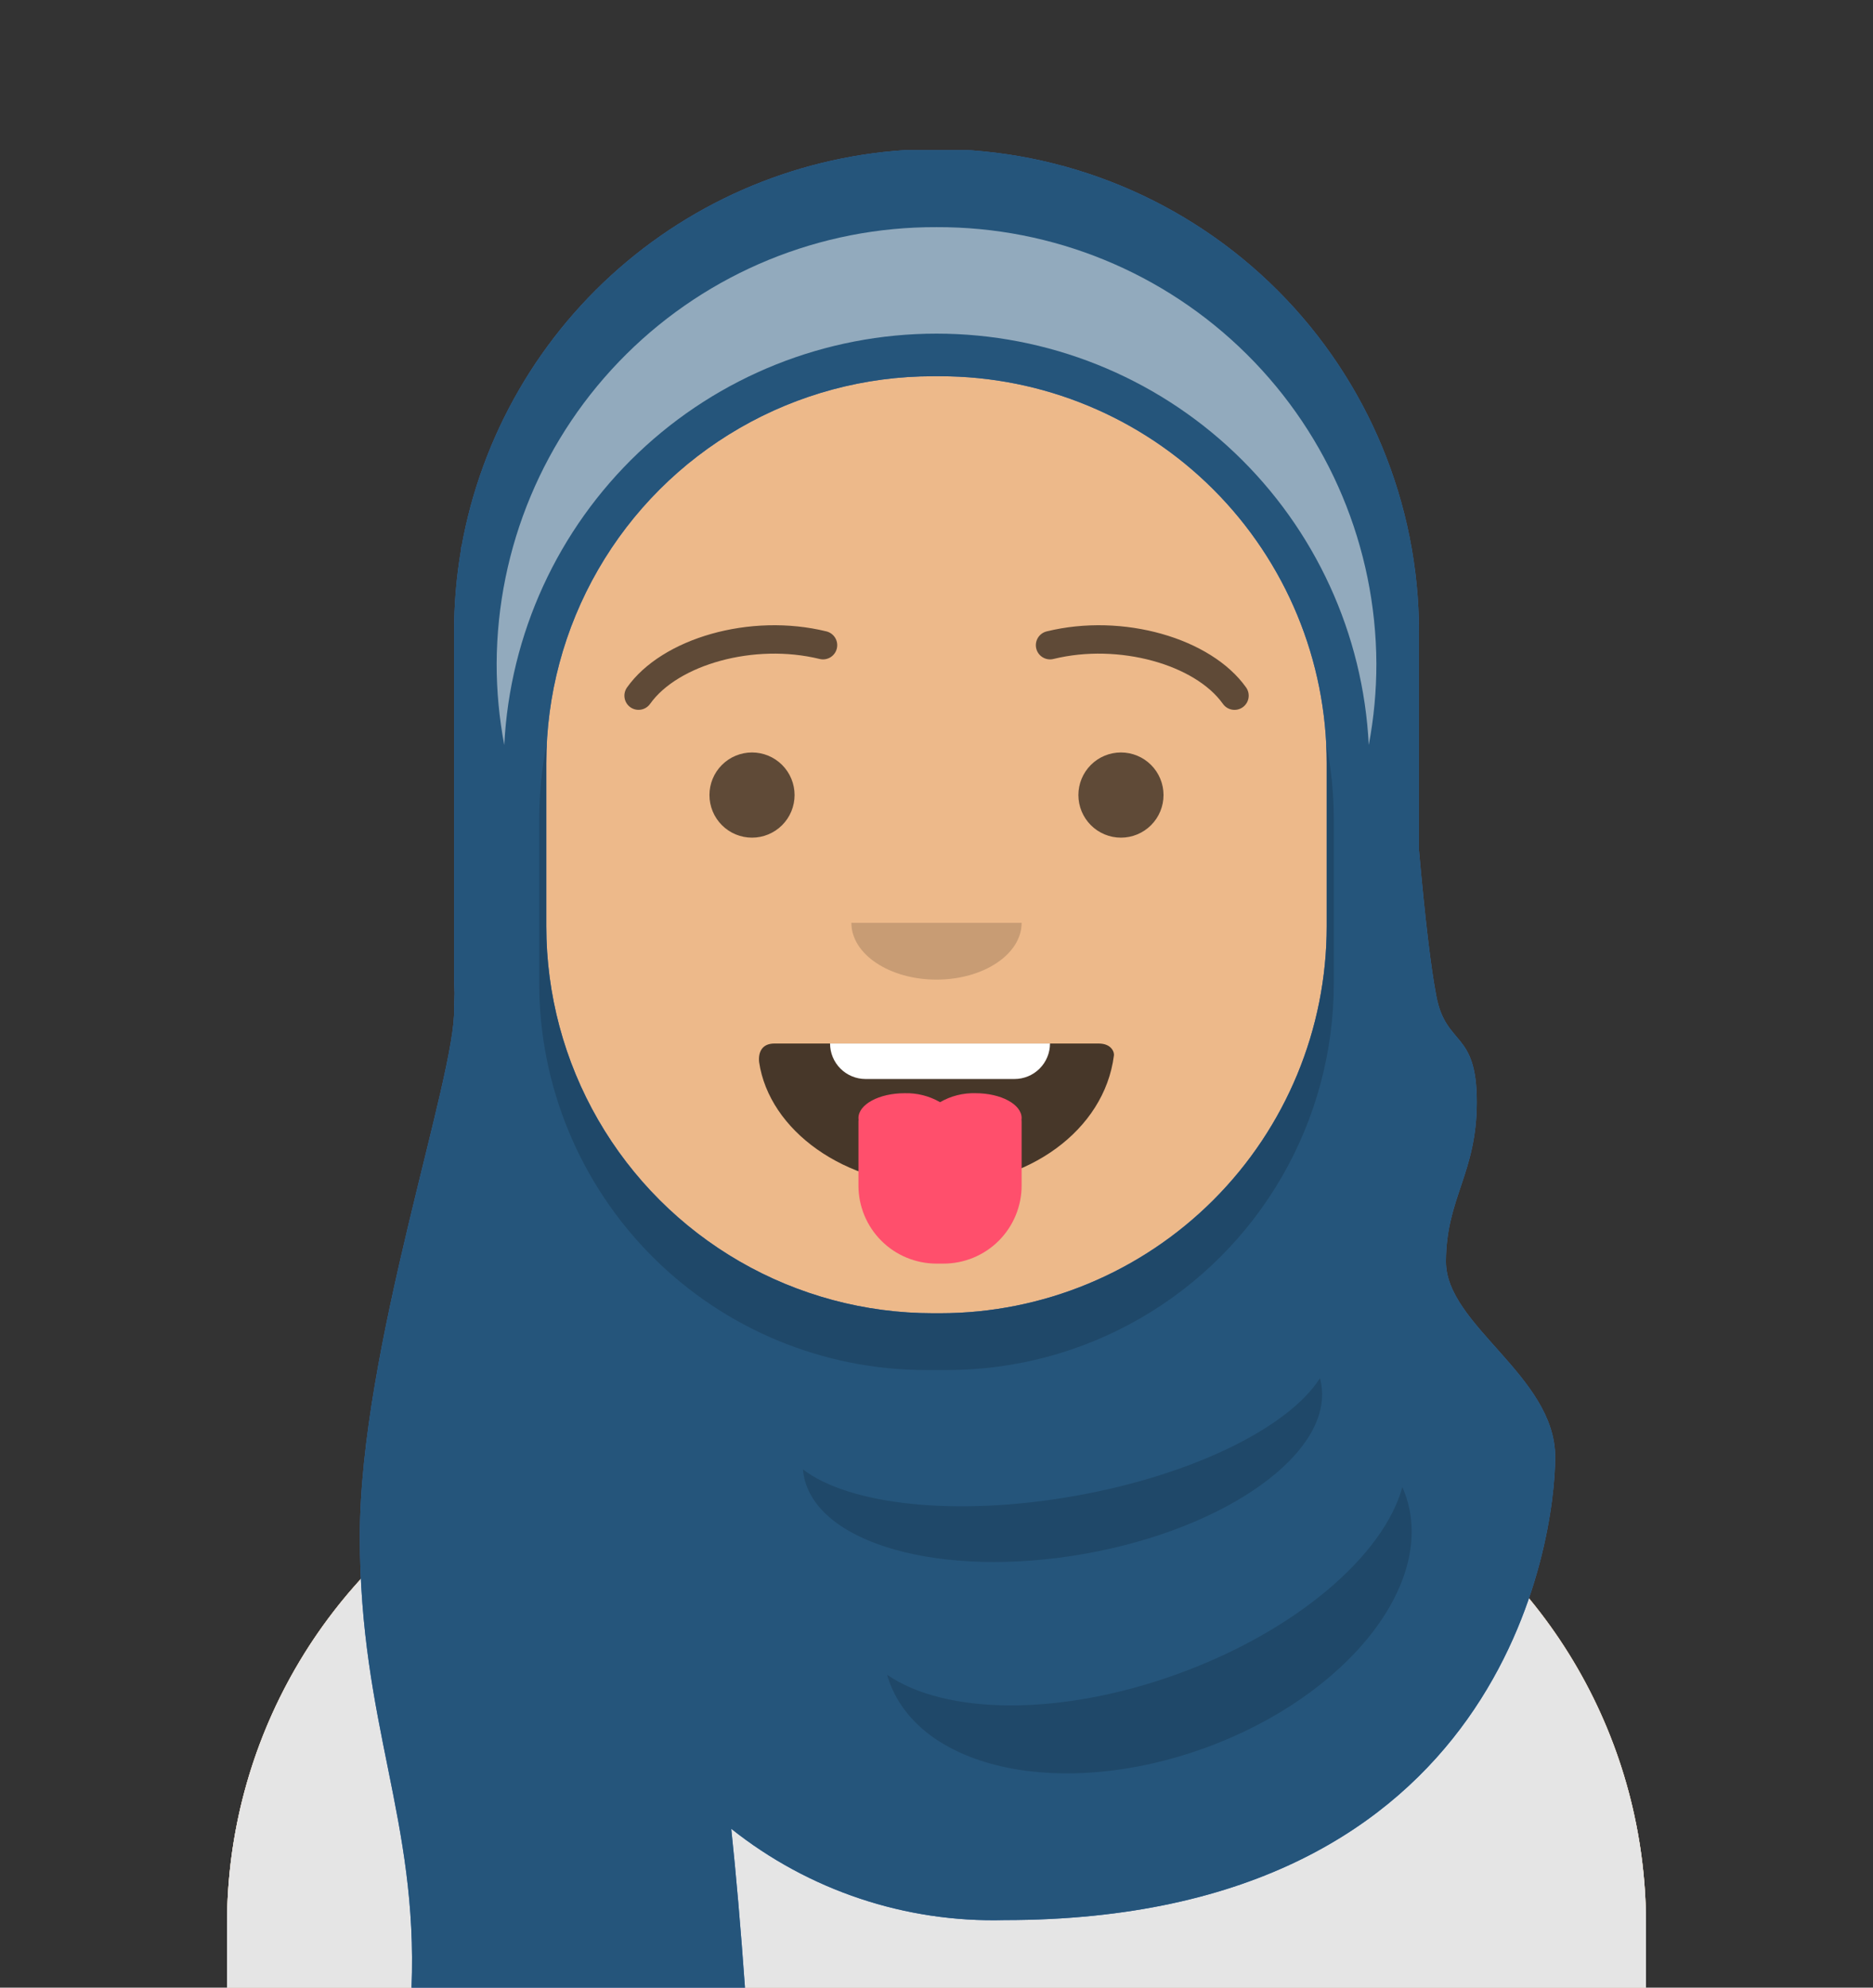 <svg xmlns="http://www.w3.org/2000/svg" xmlns:xlink="http://www.w3.org/1999/xlink" width="128.115" height="135.88" viewBox="0 0 128.115 135.88">
  <rect x="0" y="0" width="128.115" height="135.88" fill="#333333" stroke="none"/>
  <defs>
    <clipPath id="clip-path">
      <path id="Path_686" data-name="Path 686" d="M1058.529-602a27.176,27.176,0,0,1,27.176,27.176v2.992a5.826,5.826,0,0,1,4.852,5.743v6.794a5.825,5.825,0,0,1-5,5.766,27.191,27.191,0,0,1-15.38,21.706v8.924h1.941a34.94,34.94,0,0,1,34.941,34.941v4.367H1010v-4.367a34.94,34.94,0,0,1,34.941-34.941h1.941v-8.924a27.2,27.2,0,0,1-15.381-21.707,5.824,5.824,0,0,1-5-5.766v-6.794a5.825,5.825,0,0,1,4.853-5.743v-2.992A27.176,27.176,0,0,1,1058.529-602Z" transform="translate(-1010 602)" fill="none"/>
    </clipPath>
    <clipPath id="clip-path-2">
      <path id="Path_685" data-name="Path 685" d="M978-502.12h128.115V-638H978Z" transform="translate(-978 638)" fill="none"/>
    </clipPath>
    <clipPath id="clip-path-3">
      <rect id="Rectangle_443" data-name="Rectangle 443" width="128.254" height="123.321" fill="none"/>
    </clipPath>
    <clipPath id="clip-path-4">
      <path id="Path_681" data-name="Path 681" d="M1010-483.591h97.057V-602H1010Z" transform="translate(-1010 602)" fill="none"/>
    </clipPath>
    <clipPath id="clip-path-5">
      <path id="Path_684" data-name="Path 684" d="M1054-508a27.176,27.176,0,0,0,27.176,27.176A27.176,27.176,0,0,0,1108.352-508h0v3.882a27.176,27.176,0,0,1-27.176,27.176A27.176,27.176,0,0,1,1054-504.118Z" transform="translate(-1054 508)" fill="none"/>
    </clipPath>
    <clipPath id="clip-path-7">
      <path id="Path_691" data-name="Path 691" d="M1034.75-433.889c0,7.9,10.755,14.306,24.021,14.306s24.022-6.405,24.022-14.306a8.706,8.706,0,0,0-.222-1.949,34.954,34.954,0,0,1,24.486,33.349v4.342H1010v-4.342A34.956,34.956,0,0,1,1035.008-436,8.757,8.757,0,0,0,1034.75-433.889Z" transform="translate(-1010 435.998)" fill="none"/>
    </clipPath>
    <clipPath id="clip-path-9">
      <rect id="Rectangle_444" data-name="Rectangle 444" width="128.254" height="55.905" fill="none"/>
    </clipPath>
    <clipPath id="clip-path-10">
      <path id="Path_689" data-name="Path 689" d="M1010-398.148h97.057V-436H1010Z" transform="translate(-1010 436)" fill="none"/>
    </clipPath>
    <clipPath id="clip-path-11">
      <path id="Path_698" data-name="Path 698" d="M1084.99-489.734c.685,4.67,5.854,8.44,12.132,8.44,6.293,0,11.476-3.793,12.133-8.862.049-.194-.11-.844-1.056-.844h-22.154C1085.176-491,1084.927-490.4,1084.99-489.734Z" transform="translate(-1084.981 491)" fill="none"/>
    </clipPath>
    <clipPath id="clip-path-13">
      <rect id="Rectangle_445" data-name="Rectangle 445" width="30.419" height="17.265" fill="none"/>
    </clipPath>
    <clipPath id="clip-path-14">
      <path id="Path_693" data-name="Path 693" d="M1084-481.294h25.234V-491H1084Z" transform="translate(-1084 491)" fill="none"/>
    </clipPath>
    <clipPath id="clip-path-15">
      <path id="Path_696" data-name="Path 696" d="M1097.426-502h10.191a2.427,2.427,0,0,1,2.427,2.426v2.912a2.427,2.427,0,0,1-2.427,2.426h-10.191a2.426,2.426,0,0,1-2.426-2.426v-2.912A2.426,2.426,0,0,1,1097.426-502Z" transform="translate(-1095 502)" fill="none"/>
    </clipPath>
    <clipPath id="clip-path-17">
      <path id="Path_701" data-name="Path 701" d="M1107.007-484c1.742,0,3.154.761,3.154,1.7a.928.928,0,0,1-.008.12.973.973,0,0,1,.008.123v4.368a5.338,5.338,0,0,1-5.338,5.338h-.485a5.338,5.338,0,0,1-5.338-5.338v-4.368a.913.913,0,0,1,.008-.123.864.864,0,0,1-.008-.119c0-.938,1.413-1.7,3.155-1.7a4.588,4.588,0,0,1,2.427.613A4.583,4.583,0,0,1,1107.007-484Z" transform="translate(-1099 484)" fill="none"/>
    </clipPath>
    <clipPath id="clip-path-19">
      <path id="Path_704" data-name="Path 704" d="M1098-508c0,2.144,2.607,3.882,5.823,3.882h0c3.216,0,5.824-1.738,5.824-3.882" transform="translate(-1098 508)" fill="none"/>
    </clipPath>
    <clipPath id="clip-path-21">
      <path id="Path_707" data-name="Path 707" d="M1080.911-526.176a2.912,2.912,0,0,0,2.912-2.912,2.912,2.912,0,0,0-2.912-2.912,2.911,2.911,0,0,0-2.911,2.912A2.912,2.912,0,0,0,1080.911-526.176Z" transform="translate(-1078 532)" fill="none"/>
    </clipPath>
    <clipPath id="clip-path-23">
      <path id="Path_710" data-name="Path 710" d="M1132.911-526.176a2.912,2.912,0,0,0,2.912-2.912,2.912,2.912,0,0,0-2.912-2.912,2.911,2.911,0,0,0-2.911,2.912A2.912,2.912,0,0,0,1132.911-526.176Z" transform="translate(-1130 532)" fill="none"/>
    </clipPath>
    <clipPath id="clip-path-25">
      <path id="Path_713" data-name="Path 713" d="M1067.761-544.545c1.9-2.673,7.109-4.172,11.6-3.071a.97.97,0,0,0,1.173-.711.97.97,0,0,0-.71-1.174c-5.211-1.28-11.242.456-13.639,3.831a.97.97,0,0,0,.228,1.354A.97.97,0,0,0,1067.761-544.545Z" transform="translate(-1066 549.922)" fill="none"/>
    </clipPath>
    <clipPath id="clip-path-27">
      <path id="Path_716" data-name="Path 716" d="M1136.8-544.545c-1.9-2.673-7.108-4.172-11.595-3.071a.971.971,0,0,1-1.174-.711.971.971,0,0,1,.712-1.174c5.21-1.28,11.241.456,13.64,3.831a.971.971,0,0,1-.229,1.354A.971.971,0,0,1,1136.8-544.545Z" transform="translate(-1124 549.922)" fill="none"/>
    </clipPath>
    <clipPath id="clip-path-30">
      <rect id="Rectangle_447" data-name="Rectangle 447" width="82.214" height="125.787" fill="none"/>
    </clipPath>
    <clipPath id="clip-path-31">
      <path id="Path_727" data-name="Path 727" d="M1068.162-617a33,33,0,0,1,33,33v14.924q.636,7.135,1.192,10c.669,3.448,2.763,2.311,2.763,7.214s-2.1,6.552-2.109,10.912,7.472,7.828,7.472,13.364-3.433,31.657-37.669,31.657a28.778,28.778,0,0,1-18.689-6.242q.5,4.724.939,10.864h-22.808c.452-11.536-3.535-17.987-3.535-30.842s6.618-31.552,6.446-36.127q.014-.428.031-1.015-.032-.7-.031-1.411V-584a33.2,33.2,0,0,1,.482-5.652c0-.057,0-.114,0-.171l.021.038A33.009,33.009,0,0,1,1068.162-617Zm.242,15.529h-.486a26.447,26.447,0,0,0-26.447,26.448h0v11.161a26.447,26.447,0,0,0,26.447,26.448h.486a26.448,26.448,0,0,0,26.448-26.448h0v-11.161a26.448,26.448,0,0,0-26.448-26.448Z" transform="translate(-1028.716 617)" fill="none"/>
    </clipPath>
    <clipPath id="clip-path-32">
      <path id="Path_726" data-name="Path 726" d="M978-491.311h128.115V-617H978Z" transform="translate(-978 617)" fill="none"/>
    </clipPath>
    <clipPath id="clip-path-33">
      <rect id="Rectangle_446" data-name="Rectangle 446" width="128.254" height="138.119" fill="none"/>
    </clipPath>
    <clipPath id="clip-path-34">
      <path id="Path_719" data-name="Path 719" d="M1028-491.311h82.5V-617H1028Z" transform="translate(-1028 617)" fill="none"/>
    </clipPath>
    <clipPath id="clip-path-35">
      <path id="Path_722" data-name="Path 722" d="M1078.088-606a29.967,29.967,0,0,1,30.088,29.845,29.81,29.81,0,0,1-.521,5.558,29.6,29.6,0,0,0-29.566-28.124,29.6,29.6,0,0,0-29.566,28.124,29.731,29.731,0,0,1-.522-5.558A29.967,29.967,0,0,1,1078.088-606Z" transform="translate(-1048 606)" fill="none"/>
    </clipPath>
    <clipPath id="clip-path-37">
      <path id="Path_725" data-name="Path 725" d="M1113.04-482.448c.069.155.133.314.191.475,2.2,6.036-3.919,13.8-13.66,17.348s-19.42,1.527-21.617-4.508q-.089-.242-.158-.487c3.976,2.743,11.834,2.874,19.93-.073,8.08-2.941,14.011-8.08,15.307-12.73Zm-5.634-7.446c.032.122.06.246.082.372.831,4.7-6.423,9.917-16.2,11.64s-18.374-.692-19.2-5.4c-.022-.125-.039-.251-.05-.378,3.149,2.419,10.434,3.257,18.557,1.825s14.659-4.7,16.8-8.044Zm.946-38.165V-516.9A26.448,26.448,0,0,1,1081.9-490.45h-1.457A26.448,26.448,0,0,1,1054-516.9v-11.161a26.651,26.651,0,0,1,.519-5.242q-.033.676-.033,1.359h0v11.161a26.448,26.448,0,0,0,26.448,26.448h.485a26.448,26.448,0,0,0,26.448-26.448h0v-11.161q0-.684-.035-1.359A26.517,26.517,0,0,1,1108.352-528.059Z" transform="translate(-1054 533.301)" fill="none"/>
    </clipPath>
  </defs>
  <g id="Group_2068" data-name="Group 2068" transform="translate(0 0)">
    <g id="Group_1014" data-name="Group 1014" transform="translate(15.529 17.471)" clip-path="url(#clip-path)">
      <g id="Group_1013" data-name="Group 1013" transform="translate(-15.529 -17.47)" clip-path="url(#clip-path-2)">
        <g id="Group_1012" data-name="Group 1012" transform="translate(-0.41 15.196)" style="mix-blend-mode: normal;isolation: isolate">
          <g id="Group_1011" data-name="Group 1011" clip-path="url(#clip-path-3)">
            <g id="Group_1008" data-name="Group 1008" transform="translate(15.939 2.274)" clip-path="url(#clip-path-4)">
              <path id="Path_679" data-name="Path 679" d="M1005-607h101.91v123.262H1005Z" transform="translate(-1007.426 604.574)" fill="#cfc6ac"/>
              <path id="Path_680" data-name="Path 680" d="M973-607h132.968v123.262H973Z" transform="translate(-990.956 604.574)" fill="#edb98a"/>
            </g>
            <g id="Group_1010" data-name="Group 1010" transform="translate(37.292 47.891)" clip-path="url(#clip-path-5)">
              <g id="Group_1009" data-name="Group 1009" transform="translate(-21.352 -45.617)" clip-path="url(#clip-path-4)">
                <path id="Path_682" data-name="Path 682" d="M1049-513h59.2v35.911H1049Z" transform="translate(-1030.074 556.19)" fill="rgba(0,0,0,0.1)"/>
              </g>
            </g>
          </g>
        </g>
      </g>
    </g>
    <g id="Group_1019" data-name="Group 1019" transform="translate(15.529 98.028)" clip-path="url(#clip-path-7)">
      <g id="Group_1018" data-name="Group 1018" transform="translate(-15.529 -98.028)" clip-path="url(#clip-path-2)">
        <g id="Group_1017" data-name="Group 1017" transform="translate(-0.41 82.611)" style="mix-blend-mode: normal;isolation: isolate">
          <g id="Group_1016" data-name="Group 1016" clip-path="url(#clip-path-9)">
            <g id="Group_1015" data-name="Group 1015" transform="translate(15.939 15.416)" clip-path="url(#clip-path-10)">
              <path id="Path_687" data-name="Path 687" d="M1005-441h101.91v42.7H1005Z" transform="translate(-1007.426 438.572)" fill="#e5e5e5"/>
              <path id="Path_688" data-name="Path 688" d="M973-473h132.968v58.234H973Z" transform="translate(-990.956 455.044)" fill="#e5e5e5"/>
            </g>
          </g>
        </g>
      </g>
    </g>
    <g id="Group_1026" data-name="Group 1026" transform="translate(51.915 71.337)" clip-path="url(#clip-path-11)">
      <g id="Group_1025" data-name="Group 1025" transform="translate(-51.916 -71.337)" clip-path="url(#clip-path-2)">
        <g id="Group_1024" data-name="Group 1024" transform="translate(48.918 66.169)" style="mix-blend-mode: normal;isolation: isolate">
          <g id="Group_1023" data-name="Group 1023" clip-path="url(#clip-path-13)">
            <g id="Group_1020" data-name="Group 1020" transform="translate(2.522 5.168)" clip-path="url(#clip-path-14)">
              <path id="Path_692" data-name="Path 692" d="M1079.981-496h29.134v14.558h-29.134Z" transform="translate(-1081.932 493.573)" fill="rgba(0,0,0,0.7)"/>
            </g>
            <g id="Group_1022" data-name="Group 1022" transform="translate(7.86 -0.17)" clip-path="url(#clip-path-15)">
              <g id="Group_1021" data-name="Group 1021" transform="translate(-5.338 5.338)" clip-path="url(#clip-path-14)">
                <path id="Path_694" data-name="Path 694" d="M1090-507h19.9v12.617H1090Z" transform="translate(-1087.088 499.235)" fill="#fff"/>
              </g>
            </g>
          </g>
        </g>
      </g>
    </g>
    <g id="Group_1028" data-name="Group 1028" transform="translate(58.719 74.734)" clip-path="url(#clip-path-17)">
      <g id="Group_1027" data-name="Group 1027" transform="translate(-58.719 -74.734)" clip-path="url(#clip-path-2)">
        <path id="Path_699" data-name="Path 699" d="M1094-489h16.014v16.5H1094Z" transform="translate(-1037.707 561.307)" fill="#ff4f6c"/>
      </g>
    </g>
    <g id="Group_1030" data-name="Group 1030" transform="translate(58.234 63.087)" clip-path="url(#clip-path-19)">
      <g id="Group_1029" data-name="Group 1029" transform="translate(-58.234 -63.087)" clip-path="url(#clip-path-2)">
        <path id="Path_702" data-name="Path 702" d="M1093-513h16.5v8.735H1093Z" transform="translate(-1037.192 573.66)" fill="rgba(0,0,0,0.16)"/>
      </g>
    </g>
    <g id="Group_1032" data-name="Group 1032" transform="translate(48.527 51.44)" clip-path="url(#clip-path-21)">
      <g id="Group_1031" data-name="Group 1031" transform="translate(-48.528 -51.44)" clip-path="url(#clip-path-2)">
        <path id="Path_705" data-name="Path 705" d="M1073-537h10.676v10.676H1073Z" transform="translate(-1026.898 586.014)" fill="rgba(0,0,0,0.6)"/>
      </g>
    </g>
    <g id="Group_1034" data-name="Group 1034" transform="translate(73.763 51.44)" clip-path="url(#clip-path-23)">
      <g id="Group_1033" data-name="Group 1033" transform="translate(-73.763 -51.44)" clip-path="url(#clip-path-2)">
        <path id="Path_708" data-name="Path 708" d="M1125-537h10.676v10.676H1125Z" transform="translate(-1053.663 586.014)" fill="rgba(0,0,0,0.6)"/>
      </g>
    </g>
    <g id="Group_1036" data-name="Group 1036" transform="translate(42.705 42.743)" clip-path="url(#clip-path-25)">
      <g id="Group_1035" data-name="Group 1035" transform="translate(-42.705 -42.743)" clip-path="url(#clip-path-2)">
        <path id="Path_711" data-name="Path 711" d="M1061-554.922h19.411v10.638H1061Z" transform="translate(-1020.721 595.238)" fill="rgba(0,0,0,0.6)"/>
      </g>
    </g>
    <g id="Group_1038" data-name="Group 1038" transform="translate(70.85 42.743)" clip-path="url(#clip-path-27)">
      <g id="Group_1037" data-name="Group 1037" transform="translate(-70.851 -42.743)" clip-path="url(#clip-path-2)">
        <path id="Path_714" data-name="Path 714" d="M1119-544.283h19.412v-10.638H1119Z" transform="translate(-1050.575 595.238)" fill="rgba(0,0,0,0.6)"/>
      </g>
    </g>
    <g id="Group_1050" data-name="Group 1050" transform="translate(0 0)" clip-path="url(#clip-path-2)">
      <g id="Group_1049" data-name="Group 1049" transform="translate(24.254 10.263)" style="mix-blend-mode: normal;isolation: isolate">
        <g id="Group_1048" data-name="Group 1048" clip-path="url(#clip-path-30)">
          <g id="Group_1047" data-name="Group 1047" transform="translate(0.358 -0.072)" clip-path="url(#clip-path-31)">
            <g id="Group_1046" data-name="Group 1046" transform="translate(-24.612)" clip-path="url(#clip-path-32)">
              <g id="Group_1045" data-name="Group 1045" transform="translate(-0.41 -9.794)" style="mix-blend-mode: normal;isolation: isolate">
                <g id="Group_1044" data-name="Group 1044" clip-path="url(#clip-path-33)">
                  <g id="Group_1039" data-name="Group 1039" transform="translate(24.674 9.794)" clip-path="url(#clip-path-34)">
                    <path id="Path_717" data-name="Path 717" d="M1023.716-622h86.616v130.541h-86.616Z" transform="translate(-1025.795 619.574)" fill="#3a6bac"/>
                    <path id="Path_718" data-name="Path 718" d="M973-643h132.968v140.733H973Z" transform="translate(-999.691 630.382)" fill="#25557b"/>
                  </g>
                  <g id="Group_1041" data-name="Group 1041" transform="translate(34.38 15.132)" clip-path="url(#clip-path-35)">
                    <g id="Group_1040" data-name="Group 1040" transform="translate(-9.706 -5.338)" clip-path="url(#clip-path-34)">
                      <path id="Path_720" data-name="Path 720" d="M1043-611h65.027v40.256H1043Z" transform="translate(-1035.721 613.912)" fill="rgba(255,255,255,0.5)"/>
                    </g>
                  </g>
                  <g id="Group_1043" data-name="Group 1043" transform="translate(37.292 50.411)" clip-path="url(#clip-path-37)">
                    <g id="Group_1042" data-name="Group 1042" transform="translate(-12.617 -40.618)" clip-path="url(#clip-path-34)">
                      <path id="Path_723" data-name="Path 723" d="M1049-538.3h64.532v75.277H1049Z" transform="translate(-1038.809 576.492)" fill="rgba(0,0,0,0.15)"/>
                    </g>
                  </g>
                </g>
              </g>
            </g>
          </g>
        </g>
      </g>
    </g>
  </g>
</svg>
